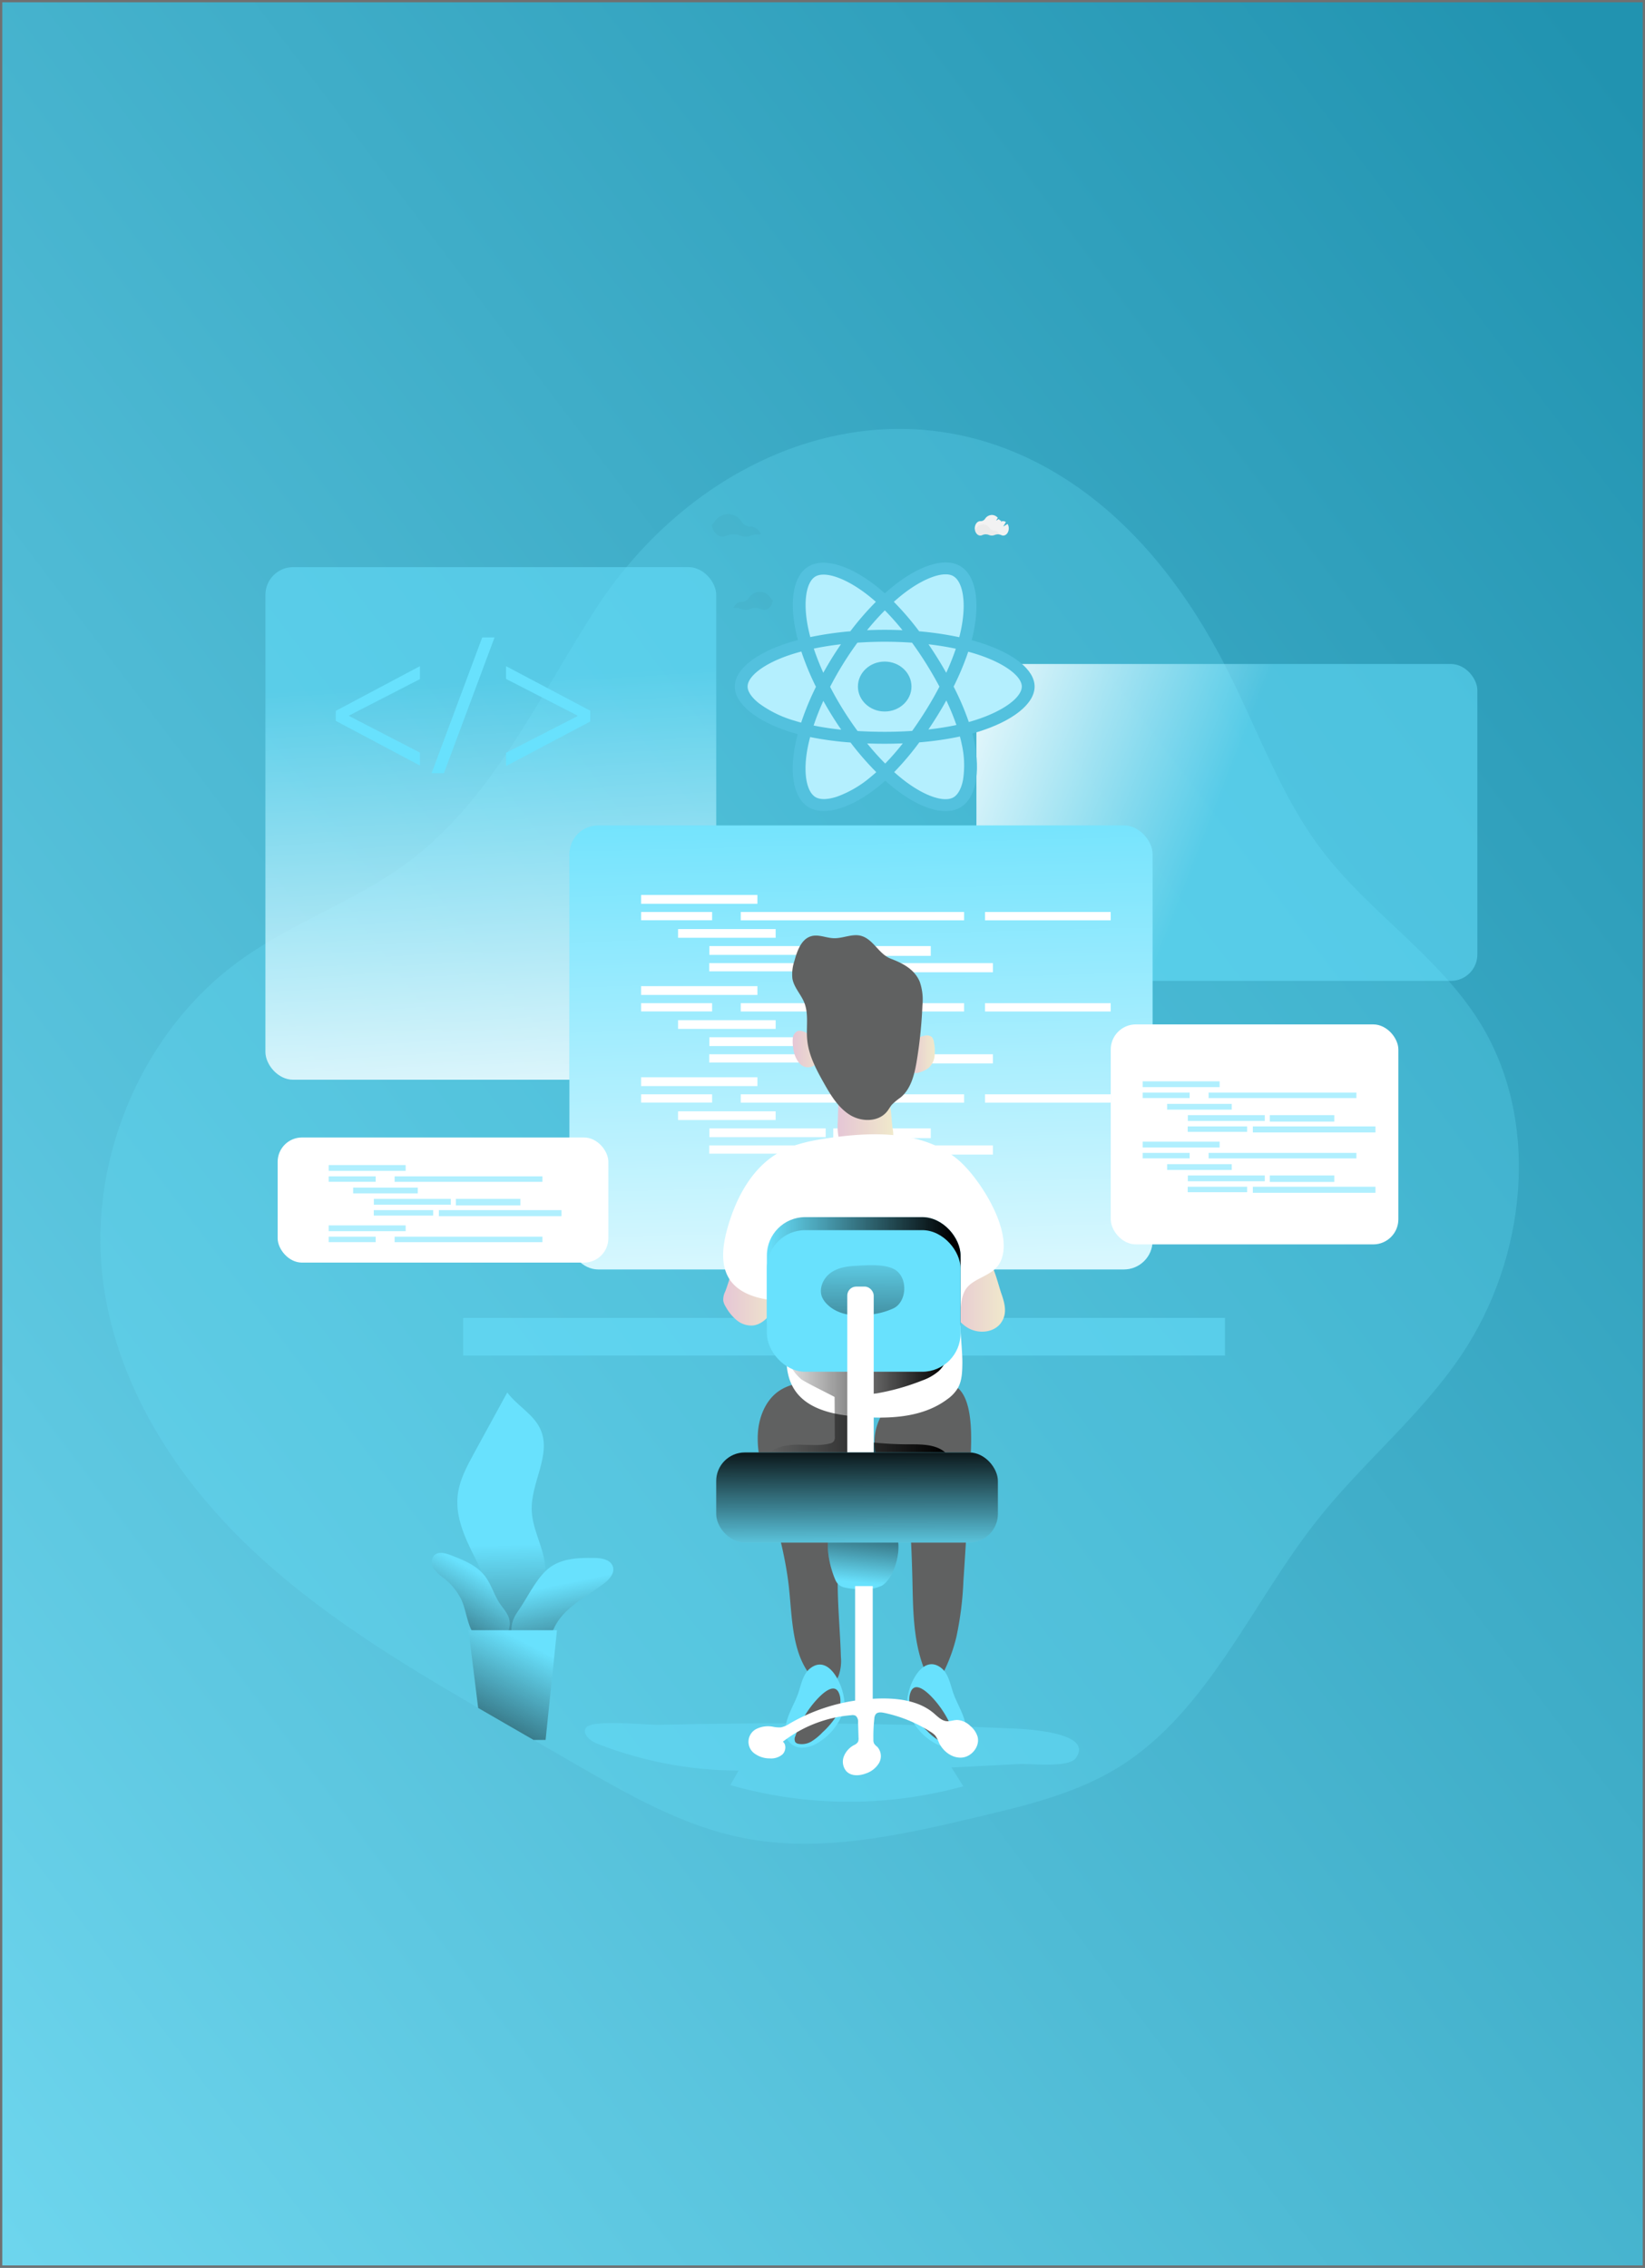 <svg id="front" xmlns="http://www.w3.org/2000/svg" xmlns:xlink="http://www.w3.org/1999/xlink" width="721" height="994" viewBox="0 0 721 994">
  <rect x="0" y="0" width="721" height="994" fill="#333333" stroke="none"/>
  <defs>
    <linearGradient id="linear-gradient" x1="0.964" y1="0.019" x2="0.018" y2="1" gradientUnits="objectBoundingBox">
      <stop offset="0" stop-color="#2193b0"/>
      <stop offset="1" stop-color="#6dd5ed"/>
    </linearGradient>
    <linearGradient id="linear-gradient-2" x1="0.514" y1="0.779" x2="0.461" y2="-0.279" gradientUnits="objectBoundingBox">
      <stop offset="0" stop-color="#fff" stop-opacity="0"/>
      <stop offset="0.95" stop-color="#fff"/>
    </linearGradient>
    <linearGradient id="linear-gradient-3" x1="0.528" y1="0.507" x2="1.184" y2="0.668" xlink:href="#linear-gradient-2"/>
    <linearGradient id="linear-gradient-4" x1="0.521" y1="1.133" x2="0.467" y2="-0.473" xlink:href="#linear-gradient-2"/>
    <linearGradient id="linear-gradient-5" x1="2.944" y1="98.494" x2="2.889" y2="58.447" gradientUnits="objectBoundingBox">
      <stop offset="0" stop-color="#fff" stop-opacity="0"/>
      <stop offset="0.99" stop-color="#fff"/>
    </linearGradient>
    <linearGradient id="linear-gradient-6" x1="4.508" y1="103.127" x2="4.417" y2="60.38" xlink:href="#linear-gradient-5"/>
    <linearGradient id="linear-gradient-7" x1="1.774" y1="101.862" x2="1.745" y2="59.469" xlink:href="#linear-gradient-5"/>
    <linearGradient id="linear-gradient-8" x1="2.762" y1="101.402" x2="2.711" y2="59.017" xlink:href="#linear-gradient-5"/>
    <linearGradient id="linear-gradient-9" x1="3.419" y1="95.688" x2="3.353" y2="55.164" xlink:href="#linear-gradient-5"/>
    <linearGradient id="linear-gradient-10" x1="2.952" y1="92.542" x2="2.896" y2="52.494" xlink:href="#linear-gradient-5"/>
    <linearGradient id="linear-gradient-11" x1="3.424" y1="83.093" x2="3.358" y2="47.036" xlink:href="#linear-gradient-5"/>
    <linearGradient id="linear-gradient-12" x1="3.679" y1="96.751" x2="3.607" y2="54.004" xlink:href="#linear-gradient-5"/>
    <linearGradient id="linear-gradient-13" x1="2.04" y1="86.878" x2="2.005" y2="48.357" xlink:href="#linear-gradient-5"/>
    <linearGradient id="linear-gradient-14" x1="2.944" y1="77.791" x2="2.889" y2="37.743" xlink:href="#linear-gradient-5"/>
    <linearGradient id="linear-gradient-15" x1="4.508" y1="81.034" x2="4.417" y2="38.283" xlink:href="#linear-gradient-5"/>
    <linearGradient id="linear-gradient-16" x1="1.774" y1="79.946" x2="1.745" y2="37.552" xlink:href="#linear-gradient-5"/>
    <linearGradient id="linear-gradient-17" x1="2.762" y1="79.494" x2="2.711" y2="37.1" xlink:href="#linear-gradient-5"/>
    <linearGradient id="linear-gradient-18" x1="3.419" y1="74.752" x2="3.353" y2="34.224" xlink:href="#linear-gradient-5"/>
    <linearGradient id="linear-gradient-19" x1="2.952" y1="71.838" x2="2.896" y2="31.791" xlink:href="#linear-gradient-5"/>
    <linearGradient id="linear-gradient-20" x1="3.424" y1="64.456" x2="3.358" y2="28.399" xlink:href="#linear-gradient-5"/>
    <linearGradient id="linear-gradient-21" x1="3.679" y1="74.654" x2="3.607" y2="31.907" xlink:href="#linear-gradient-5"/>
    <linearGradient id="linear-gradient-22" x1="2.04" y1="66.969" x2="2.005" y2="28.445" xlink:href="#linear-gradient-5"/>
    <linearGradient id="linear-gradient-23" x1="2.944" y1="57.095" x2="2.889" y2="17.051" xlink:href="#linear-gradient-5"/>
    <linearGradient id="linear-gradient-24" x1="4.508" y1="58.941" x2="4.417" y2="16.19" xlink:href="#linear-gradient-5"/>
    <linearGradient id="linear-gradient-25" x1="1.774" y1="58.038" x2="1.745" y2="15.649" xlink:href="#linear-gradient-5"/>
    <linearGradient id="linear-gradient-26" x1="2.762" y1="57.586" x2="2.711" y2="15.192" xlink:href="#linear-gradient-5"/>
    <linearGradient id="linear-gradient-27" x1="3.419" y1="53.808" x2="3.353" y2="13.28" xlink:href="#linear-gradient-5"/>
    <linearGradient id="linear-gradient-28" x1="2.952" y1="51.146" x2="2.896" y2="11.099" xlink:href="#linear-gradient-5"/>
    <linearGradient id="linear-gradient-29" x1="3.424" y1="45.822" x2="3.358" y2="9.765" xlink:href="#linear-gradient-5"/>
    <linearGradient id="linear-gradient-30" x1="3.679" y1="52.561" x2="3.607" y2="9.81" xlink:href="#linear-gradient-5"/>
    <linearGradient id="linear-gradient-31" x1="2.04" y1="47.057" x2="2.005" y2="8.532" xlink:href="#linear-gradient-5"/>
    <linearGradient id="linear-gradient-32" x1="0.002" y1="0.501" x2="1" y2="0.501" gradientUnits="objectBoundingBox">
      <stop offset="0" stop-color="#e5c6d6"/>
      <stop offset="0.42" stop-color="#ead4d0"/>
      <stop offset="1" stop-color="#f0e9cb"/>
    </linearGradient>
    <linearGradient id="linear-gradient-33" x1="-0.001" y1="0.5" x2="1.001" y2="0.5" xlink:href="#linear-gradient-32"/>
    <linearGradient id="linear-gradient-34" x1="-0.003" y1="0.499" x2="0.998" y2="0.499" xlink:href="#linear-gradient-32"/>
    <linearGradient id="linear-gradient-35" x1="-0.004" y1="0.498" x2="0.998" y2="0.498" xlink:href="#linear-gradient-32"/>
    <linearGradient id="linear-gradient-36" x1="0" y1="0.5" x2="1.001" y2="0.5" xlink:href="#linear-gradient-32"/>
    <linearGradient id="linear-gradient-37" y1="0.5" x2="1.001" y2="0.5" gradientUnits="objectBoundingBox">
      <stop offset="0" stop-color="#010101" stop-opacity="0"/>
      <stop offset="0.95" stop-color="#010101"/>
    </linearGradient>
    <linearGradient id="linear-gradient-38" x1="0" y1="0.5" x2="1" y2="0.5" xlink:href="#linear-gradient-37"/>
    <linearGradient id="linear-gradient-39" x1="0.509" y1="-0.382" x2="0.465" y2="3.651" xlink:href="#linear-gradient-37"/>
    <linearGradient id="linear-gradient-40" x1="0.443" y1="0.912" x2="0.59" y2="-0.427" xlink:href="#linear-gradient-37"/>
    <linearGradient id="linear-gradient-41" x1="0.495" y1="-0.178" x2="0.505" y2="1.198" xlink:href="#linear-gradient-37"/>
    <linearGradient id="linear-gradient-42" x1="0.501" y1="0.622" x2="0.512" y2="1.676" xlink:href="#linear-gradient-37"/>
    <linearGradient id="linear-gradient-43" x1="0.455" y1="0.264" x2="0.766" y2="1.656" xlink:href="#linear-gradient-37"/>
    <linearGradient id="linear-gradient-44" x1="0.596" y1="0.238" x2="-0.09" y2="1.689" xlink:href="#linear-gradient-37"/>
    <linearGradient id="linear-gradient-45" x1="0.603" y1="0.096" x2="-0.102" y2="1.799" xlink:href="#linear-gradient-37"/>
  </defs>
  <g id="Rectangle_102" data-name="Rectangle 102" stroke="#707070" stroke-width="1" fill="url(#linear-gradient)">
    <rect width="721" height="994" stroke="none"/>
    <rect x="0.5" y="0.5" width="720" height="993" fill="none"/>
  </g>
  <g id="Component_1_1" data-name="Component 1 – 1" transform="translate(44 188)">
    <g id="coding_" transform="translate(0)">
      <path id="Path_66" data-name="Path 66" d="M679.188,408.034c-17.858,26.414-42.905,46.74-62.716,71.72-29.087,36.623-47.906,84.172-87.29,108.6-18.627,11.536-40.183,16.694-61.31,21.7-33.954,8.057-69.137,16.114-103.358,9.308-26.231-5.2-50.036-18.846-73.353-32.3l-18.449-10.682c-4.069-2.38-8.182-4.715-12.295-7.1l-11.984-6.928c-35.182-20.448-70.143-41.781-99.792-69.966-33.037-31.282-59.3-72.453-64.757-118.43-6.332-53.134,17.9-108.939,60.541-139.473C167.815,217.7,195.7,208.362,218.68,190.95c36.262-27.467,56.221-71.4,81.121-109.992,46.145-71.553,134.886-105.8,209.615-54.935C538.458,45.77,560.429,75.1,576.57,106.9c13.641,26.811,23.672,55.9,41.811,79.7,20.713,27.193,50.865,46.023,68.989,75.123C714.518,305.276,707.949,365.521,679.188,408.034Z" transform="translate(-82.886 -1.758)" fill="#68e1fd" opacity="0.24"/>
      <path id="Path_67" data-name="Path 67" d="M227.077,375.33c-2.175,2.457,1.391,5.875,4.438,7.065A170.044,170.044,0,0,0,293.8,394.3l-3.625,6.363a188.726,188.726,0,0,0,102.085.549l-5.149-8.24,29.9-1.526c4.749-.229,21.408,1.785,24.56-2.564,9.069-12.528-27.844-13.016-31.809-13.184q-59.076-2.548-118.226-1.969-16.126.153-32.253.534C254.2,374.445,230.243,371.85,227.077,375.33Z" transform="translate(-14.067 193.767)" fill="#68e1fd" opacity="0.42"/>
      <path id="Path_68" data-name="Path 68" d="M354.038,313.839q-1.2,24.415-2.855,48.922a143.555,143.555,0,0,1-3.107,24.537,72.954,72.954,0,0,1-4.912,13.9c-.9,1.907-2.19,3.983-4.217,4.2-2.56.275-4.335-2.548-5.252-5.036-4.572-12.208-4.572-25.575-4.868-38.637q-.252-10.132-.784-20.28c-.429-8.164-1.287-17-6.643-23.042-1.627-1.831-3.61-3.327-5.208-5.2-6.525-7.63-4.572-20.494,2.456-27.681,5.459-5.57,21.3-12.925,28.954-8.317C356.686,282.663,354.467,305.034,354.038,313.839Z" transform="translate(27.072 142.352)" fill="#606161"/>
      <path id="Path_69" data-name="Path 69" d="M324.818,286a21.308,21.308,0,0,1,3.063,12.544c-.37,13.261-8,25-11.836,37.676-5.74,19.151-2.545,39.675-1.968,59.772a19.287,19.287,0,0,1-.976,8.179,6.651,6.651,0,0,1-6.229,4.395,8.273,8.273,0,0,1-4.956-3.052c-9.41-10.377-9.1-26.2-10.652-40.3-1.746-15.7-6.465-30.87-10.49-46.115-1.82-6.882-3.521-13.932-3.092-21.043s3.329-14.42,9.025-18.449C297.048,272.315,317.436,275.092,324.818,286Z" transform="translate(10.486 142.248)" fill="#606161"/>
      <rect id="Rectangle_3" data-name="Rectangle 3" width="197.572" height="224.683" rx="12.14" transform="translate(269.911 285.267) rotate(180)" fill="#68e1fd" opacity="0.52"/>
      <rect id="Rectangle_4" data-name="Rectangle 4" width="197.572" height="224.683" rx="12.14" transform="translate(269.911 285.267) rotate(180)" fill="url(#linear-gradient-2)"/>
      <rect id="Rectangle_5" data-name="Rectangle 5" width="219.557" height="138.878" rx="11.56" transform="translate(603.522 241.93) rotate(180)" fill="#68e1fd" opacity="0.52"/>
      <rect id="Rectangle_6" data-name="Rectangle 6" width="219.557" height="138.878" rx="11.56" transform="translate(603.522 241.93) rotate(180)" fill="url(#linear-gradient-3)"/>
      <rect id="Rectangle_9" data-name="Rectangle 9" width="333.907" height="16.511" transform="translate(492.9 406.17) rotate(180)" fill="#68e1fd" opacity="0.52"/>
      <rect id="Rectangle_10" data-name="Rectangle 10" width="255.583" height="194.606" rx="12.56" transform="translate(461.165 368.417) rotate(180)" fill="#68e1fd"/>
      <rect id="Rectangle_11" data-name="Rectangle 11" width="255.583" height="194.606" rx="12.56" transform="translate(461.165 368.417) rotate(180)" fill="url(#linear-gradient-4)"/>
      <rect id="Rectangle_12" data-name="Rectangle 12" width="50.969" height="3.861" transform="translate(237.007 204.284)" fill="url(#linear-gradient-5)"/>
      <rect id="Rectangle_13" data-name="Rectangle 13" width="31.114" height="3.617" transform="translate(237.007 211.746)" fill="url(#linear-gradient-6)"/>
      <rect id="Rectangle_14" data-name="Rectangle 14" width="97.898" height="3.647" transform="translate(280.667 211.746)" fill="url(#linear-gradient-7)"/>
      <rect id="Rectangle_15" data-name="Rectangle 15" width="55.096" height="3.647" transform="translate(387.723 211.746)" fill="url(#linear-gradient-8)"/>
      <rect id="Rectangle_16" data-name="Rectangle 16" width="42.772" height="3.815" transform="translate(253.193 219.239)" fill="url(#linear-gradient-9)"/>
      <rect id="Rectangle_17" data-name="Rectangle 17" width="50.969" height="3.861" transform="translate(266.922 226.686)" fill="url(#linear-gradient-10)"/>
      <rect id="Rectangle_18" data-name="Rectangle 18" width="42.728" height="4.288" transform="translate(321.22 226.686)" fill="url(#linear-gradient-11)"/>
      <rect id="Rectangle_19" data-name="Rectangle 19" width="39.355" height="3.617" transform="translate(266.848 234.148)" fill="url(#linear-gradient-12)"/>
      <rect id="Rectangle_20" data-name="Rectangle 20" width="81.224" height="4.013" transform="translate(309.976 234.148)" fill="url(#linear-gradient-13)"/>
      <rect id="Rectangle_21" data-name="Rectangle 21" width="50.969" height="3.861" transform="translate(237.007 244.25)" fill="url(#linear-gradient-14)"/>
      <rect id="Rectangle_22" data-name="Rectangle 22" width="31.114" height="3.617" transform="translate(237.007 251.712)" fill="url(#linear-gradient-15)"/>
      <rect id="Rectangle_23" data-name="Rectangle 23" width="97.898" height="3.647" transform="translate(280.667 251.712)" fill="url(#linear-gradient-16)"/>
      <rect id="Rectangle_24" data-name="Rectangle 24" width="55.096" height="3.647" transform="translate(387.723 251.712)" fill="url(#linear-gradient-17)"/>
      <rect id="Rectangle_25" data-name="Rectangle 25" width="42.772" height="3.815" transform="translate(253.193 259.173)" fill="url(#linear-gradient-18)"/>
      <rect id="Rectangle_26" data-name="Rectangle 26" width="50.969" height="3.861" transform="translate(266.922 266.651)" fill="url(#linear-gradient-19)"/>
      <rect id="Rectangle_27" data-name="Rectangle 27" width="42.728" height="4.288" transform="translate(321.22 266.651)" fill="url(#linear-gradient-20)"/>
      <rect id="Rectangle_28" data-name="Rectangle 28" width="39.355" height="3.617" transform="translate(266.848 274.113)" fill="url(#linear-gradient-21)"/>
      <rect id="Rectangle_29" data-name="Rectangle 29" width="81.224" height="4.013" transform="translate(309.976 274.113)" fill="url(#linear-gradient-22)"/>
      <rect id="Rectangle_30" data-name="Rectangle 30" width="50.969" height="3.861" transform="translate(237.007 284.199)" fill="url(#linear-gradient-23)"/>
      <rect id="Rectangle_31" data-name="Rectangle 31" width="31.114" height="3.617" transform="translate(237.007 291.661)" fill="url(#linear-gradient-24)"/>
      <rect id="Rectangle_32" data-name="Rectangle 32" width="97.898" height="3.647" transform="translate(280.667 291.661)" fill="url(#linear-gradient-25)"/>
      <rect id="Rectangle_33" data-name="Rectangle 33" width="55.096" height="3.647" transform="translate(387.723 291.661)" fill="url(#linear-gradient-26)"/>
      <rect id="Rectangle_34" data-name="Rectangle 34" width="42.772" height="3.815" transform="translate(253.193 299.123)" fill="url(#linear-gradient-27)"/>
      <rect id="Rectangle_35" data-name="Rectangle 35" width="50.969" height="3.861" transform="translate(266.922 306.585)" fill="url(#linear-gradient-28)"/>
      <rect id="Rectangle_36" data-name="Rectangle 36" width="42.728" height="4.288" transform="translate(321.22 306.585)" fill="url(#linear-gradient-29)"/>
      <rect id="Rectangle_37" data-name="Rectangle 37" width="39.355" height="3.617" transform="translate(266.848 314.062)" fill="url(#linear-gradient-30)"/>
      <rect id="Rectangle_38" data-name="Rectangle 38" width="81.224" height="4.013" transform="translate(309.976 314.062)" fill="url(#linear-gradient-31)"/>
      <path id="Path_70" data-name="Path 70" d="M357.609,256.265c1.05,3.052,2.042,6.257,1.391,9.4a9.311,9.311,0,0,1-1.258,3.052c-2.959,4.73-9.972,5.463-14.795,2.625s-7.545-8.271-8.877-13.734a15.2,15.2,0,0,1-.518-5.646c.429-3.311,2.56-6.1,4.779-8.545,2.959-3.174,8.389-7.325,12.369-3.51C354.28,243.325,356.026,251.7,357.609,256.265Z" transform="translate(37.274 122.697)" fill="url(#linear-gradient-32)"/>
      <path id="Path_71" data-name="Path 71" d="M268.287,254.931a8.049,8.049,0,0,0-.873,4.1,7.28,7.28,0,0,0,1.036,2.564,20.442,20.442,0,0,0,4.9,6,9.956,9.956,0,0,0,7.116,2.274c3.787-.427,6.791-3.525,8.8-6.867a19.238,19.238,0,0,0,3.151-10.773,13.851,13.851,0,0,0-5.444-10.285c-2.855-2.136-8.8-4.074-12.028-1.633S269.9,250.994,268.287,254.931Z" transform="translate(5.589 123.116)" fill="url(#linear-gradient-33)"/>
      <path id="Path_72" data-name="Path 72" d="M329.37,176.1a3.492,3.492,0,0,1,3.107.565,4.331,4.331,0,0,1,1.021,2.609,19.273,19.273,0,0,1,.222,5.906,8.181,8.181,0,0,1-2.619,5.051,11.193,11.193,0,0,1-3.728,1.862,4.1,4.1,0,0,1-3.2.122,3.824,3.824,0,0,1-1.6-2.823C321.41,183.486,323.2,177.26,329.37,176.1Z" transform="translate(31.885 89.864)" fill="url(#linear-gradient-34)"/>
      <path id="Path_73" data-name="Path 73" d="M291.933,174.749a3.561,3.561,0,0,0-1.79,0,3.842,3.842,0,0,0-2.13,3.494,16.736,16.736,0,0,0,.266,4.288,12.028,12.028,0,0,0,2.693,6.394,4.922,4.922,0,0,0,6.14,1.1C303.4,185.538,297.481,176,291.933,174.749Z" transform="translate(15.454 89.17)" fill="url(#linear-gradient-35)"/>
      <path id="Path_74" data-name="Path 74" d="M325.38,208.991a13.952,13.952,0,0,1,.237,4.212c-.547,3.906-4.32,6.638-8.108,7.126s-7.575-.824-11.111-2.274a8.812,8.812,0,0,1-2.959-1.74,6.866,6.866,0,0,1-1.7-3.372,25.244,25.244,0,0,1-.385-6.684l.237-7.874a9.686,9.686,0,0,1,.858-4.471c1.479-2.609,4.868-3.052,7.812-3.25,3.861-.168,9.676,0,12.221,3.632S324.729,204.764,325.38,208.991Z" transform="translate(21.834 97.579)" fill="url(#linear-gradient-36)"/>
      <path id="Path_75" data-name="Path 75" d="M343.726,167.565a24.018,24.018,0,0,1,1.184,10.377,200.222,200.222,0,0,1-2.456,24.156c-.977,6-2.515,12.437-7.116,16.221a29.6,29.6,0,0,0-3.714,3.052c-.8.885-1.361,1.984-2.1,2.945-3.743,4.837-11.289,4.837-16.437,1.618s-8.448-8.744-11.466-14.115c-3.329-5.921-6.628-12.116-7.22-18.937-.488-5.4.74-11.094-1.258-16.114-1.479-3.693-4.542-6.653-5.223-10.575a18.329,18.329,0,0,1,.917-7.813c1.2-4.441,3.033-9.568,7.4-10.773,3.181-.885,6.465.794,9.765.9,4.2.153,8.478-2.274,12.472-.9,5.134,1.77,7.4,7.874,12.517,9.858S341.344,161.95,343.726,167.565Z" transform="translate(15.384 74.731)" fill="#606161"/>
      <path id="Path_76" data-name="Path 76" d="M370.517,215.691c-15-12.833-36.647-12.513-55.955-9.8-7.974,1.114-16.1,2.594-23.11,6.684-11.747,6.867-18.7,20.143-22.355,33.571-1.938,7.126-2.959,15.26.917,21.516,4.069,6.47,12.176,8.7,19.6,9.553a6.407,6.407,0,0,1,3.225.961,5.975,5.975,0,0,1,1.8,3.739c2.071,11.14-2.13,23.652,3.418,33.434,5.371,9.446,17.369,11.933,27.948,12.772,13.685,1.083,28.525.687,39.636-7.63a16.364,16.364,0,0,0,4.6-4.868c1.835-3.235,1.938-7.172,1.983-10.911.118-8.149-2.767-24.537,1.08-31.725,3.225-5.982,12.413-6.012,15.638-12.849C395.062,247.141,379.705,223.534,370.517,215.691Z" transform="translate(5.577 104.811)" fill="#fff"/>
      <path id="Path_77" data-name="Path 77" d="M309.889,291.653l.1,17.35a3.432,3.432,0,0,1-.355,1.938,2.935,2.935,0,0,1-1.982,1.114c-4.557,1.1-9.321.473-14,.488s-9.72.87-13.079,4.242c5.1,3.891,11.688,4.959,18.005,5.722q14.026,1.724,28.11,2.289a70.622,70.622,0,0,0,18.213-.977,33.328,33.328,0,0,0,14.44-6.943c-4.128-4.578-10.963-4.486-17-4.486a150.3,150.3,0,0,1-17.576-1.038,4.737,4.737,0,0,1-3.536-1.526,4.965,4.965,0,0,1-.562-2.976,62.03,62.03,0,0,1,1.406-11.445,7.369,7.369,0,0,1,1.406-3.4,7.682,7.682,0,0,1,4.7-1.923,100.15,100.15,0,0,0,20.047-5.646,22.664,22.664,0,0,0,7.324-4.166c5.829-5.463,5.578-14.878,4.231-22.889a72.745,72.745,0,0,1-35.242,10.346c-8.477.244-26.868-3.51-32.83,4.914-2.959,4.257.192,8.194,3.462,11.139C296.6,285.03,309.889,291.485,309.889,291.653Z" transform="translate(11.908 132.691)" fill="url(#linear-gradient-37)"/>
      <rect id="Rectangle_66" data-name="Rectangle 66" width="84.893" height="62.061" rx="16.79" transform="translate(292.118 345.497)" fill="#68e1fd"/>
      <rect id="Rectangle_67" data-name="Rectangle 67" width="84.893" height="62.061" rx="16.79" transform="translate(292.118 345.497)" fill="url(#linear-gradient-38)"/>
      <rect id="Rectangle_68" data-name="Rectangle 68" width="84.893" height="62.061" rx="16.79" transform="translate(292.118 351.204)" fill="#68e1fd"/>
      <path id="Path_78" data-name="Path 78" d="M328.165,260.877a31.708,31.708,0,0,1-7.96,2.442c-7.4,1.4-16.038,1.1-21.364-4.441a9.8,9.8,0,0,1-2-2.93c-1.479-3.708.459-8.179,3.64-10.529s7.22-2.976,11.111-3.174c4.764-.244,13.818-1.083,17.976,2.228C334.541,248.44,333.772,258.161,328.165,260.877Z" transform="translate(19.464 124.585)" fill="url(#linear-gradient-39)"/>
      <rect id="Rectangle_69" data-name="Rectangle 69" width="11.584" height="98.638" rx="3.91" transform="translate(338.944 474.579) rotate(180)" fill="#fff"/>
      <path id="Path_79" data-name="Path 79" d="M337.091,358.433c2.959,2.518,3.7,6.882,5,10.682,1.8,5.188,5.149,9.9,5.592,15.4a8.846,8.846,0,0,1-.755,4.761A7.353,7.353,0,0,1,340.509,393a13.752,13.752,0,0,1-7.294-2.289,26.028,26.028,0,0,1-9.232-9.781,17.147,17.147,0,0,1-2.1-6.44C321.275,367.6,328.2,351.108,337.091,358.433Z" transform="translate(31.694 184.875)" fill="#68e1fd"/>
      <path id="Path_80" data-name="Path 80" d="M342.286,384.081a2.839,2.839,0,0,1,0,2.609,2.273,2.273,0,0,1-1.287.717,8.074,8.074,0,0,1-5.918-1.114,24.22,24.22,0,0,1-4.764-3.952,35.425,35.425,0,0,1-5.785-6.745,12.513,12.513,0,0,1-1.879-8.622c1.568-8.271,8.64-.855,11.244,2.2A44.6,44.6,0,0,1,342.286,384.081Z" transform="translate(32.018 188.343)" fill="#606161"/>
      <path id="Path_81" data-name="Path 81" d="M296.453,358.55c-2.959,2.518-3.7,6.882-5,10.682-1.8,5.188-5.149,9.919-5.592,15.4a8.909,8.909,0,0,0,.755,4.776,7.352,7.352,0,0,0,6.421,3.708,13.606,13.606,0,0,0,7.294-2.289,25.909,25.909,0,0,0,9.232-9.781,17.052,17.052,0,0,0,2.1-6.44C312.254,367.721,305.33,351.165,296.453,358.55Z" transform="translate(14.41 184.926)" fill="#68e1fd"/>
      <path id="Path_82" data-name="Path 82" d="M288.861,384.474a2.886,2.886,0,0,0,0,2.609,2.316,2.316,0,0,0,1.3.717,8.232,8.232,0,0,0,5.918-1.114,24.791,24.791,0,0,0,4.749-3.952,35.127,35.127,0,0,0,5.8-6.76,12.513,12.513,0,0,0,1.879-8.606c-1.583-8.286-8.64-.87-11.259,2.2A44.783,44.783,0,0,0,288.861,384.474Z" transform="translate(15.729 188.545)" fill="#606161"/>
      <path id="Path_83" data-name="Path 83" d="M322.11,343.824a15.186,15.186,0,0,1-7.649,1.526,32.558,32.558,0,0,1-8.7-.656,6,6,0,0,1-2.633-1.267,6.2,6.2,0,0,1-1.48-2.167c-2.412-5.493-5.134-16.877-1.391-21.5,4.276-5.31,21.246-6.241,26.631-.671C332.112,324.307,328.324,340.055,322.11,343.824Z" transform="translate(20.459 163.166)" fill="#68e1fd"/>
      <path id="Path_84" data-name="Path 84" d="M322.11,343.824a15.186,15.186,0,0,1-7.649,1.526,32.558,32.558,0,0,1-8.7-.656,6,6,0,0,1-2.633-1.267,6.2,6.2,0,0,1-1.48-2.167c-2.412-5.493-5.134-16.877-1.391-21.5,4.276-5.31,21.246-6.241,26.631-.671C332.112,324.307,328.324,340.055,322.11,343.824Z" transform="translate(20.459 163.166)" fill="url(#linear-gradient-40)"/>
      <rect id="Rectangle_70" data-name="Rectangle 70" width="7.723" height="51.395" transform="translate(338.515 558.614) rotate(180)" fill="#fff"/>
      <path id="Path_85" data-name="Path 85" d="M356.007,372.839c1.716,1.45,3.388,3.266,5.592,3.54,1.6.183,3.2-.519,4.823-.519a8.932,8.932,0,0,1,5.7,2.64,9.937,9.937,0,0,1,3.136,4.578c1.2,4.212-2.441,8.82-6.687,9.247s-8.33-2.564-10.194-6.5a14.5,14.5,0,0,0-1.568-3.052,8.638,8.638,0,0,0-2.116-1.709,60.878,60.878,0,0,0-20.461-8.347c-1.258-.259-2.8-.382-3.6.641a3.68,3.68,0,0,0-.607,1.984,71.93,71.93,0,0,0-.4,9.156,3.559,3.559,0,0,0,.311,1.709,6.013,6.013,0,0,0,1.391,1.419,6.1,6.1,0,0,1,.769,7.1,10.583,10.583,0,0,1-5.785,4.578c-2.841,1.083-6.421,1.267-8.537-.977a6.424,6.424,0,0,1-1.11-6.47,9.582,9.582,0,0,1,4.439-4.975,3.862,3.862,0,0,0,1.746-1.373,3.64,3.64,0,0,0,.266-1.831l-.207-6.806a3.339,3.339,0,0,0-1.006-2.823,2.879,2.879,0,0,0-1.923-.29,56.656,56.656,0,0,0-30.034,11.613c1.6,1.282,1.317,4.059-.118,5.524a7.623,7.623,0,0,1-5.652,1.8,11.07,11.07,0,0,1-6.318-1.908,6.32,6.32,0,0,1,.991-11.231,11.5,11.5,0,0,1,6.7-.748,13.253,13.253,0,0,0,3.536.29,10.52,10.52,0,0,0,3.728-1.6,80.851,80.851,0,0,1,33.333-10.682C335.975,365.911,348.062,366.125,356.007,372.839Z" transform="translate(9.183 190.047)" fill="#fff"/>
      <rect id="Rectangle_71" data-name="Rectangle 71" width="126.068" height="96.426" rx="11.02" transform="translate(568.902 357.446) rotate(180)" fill="#fff"/>
      <rect id="Rectangle_72" data-name="Rectangle 72" width="144.946" height="54.843" rx="10.67" transform="translate(222.641 365.426) rotate(180)" fill="#fff"/>
      <path id="Path_86" data-name="Path 86" d="M152.62,89.5,189.5,69.91v5.677L158.434,91.563v.183L189.5,107.8v5.677L152.62,93.883Z" transform="translate(-49.448 34.088)" fill="#68e1fd"/>
      <path id="Path_87" data-name="Path 87" d="M181,121.173,203.192,61.66h5.4L186.4,121.173Z" transform="translate(-35.84 29.749)" fill="#68e1fd"/>
      <path id="Path_88" data-name="Path 88" d="M239.959,94.173l-36.9,19.517v-5.814l31.306-16.053v-.259L203.06,75.51v-5.6l36.9,19.517Z" transform="translate(-25.263 34.088)" fill="#68e1fd"/>
      <rect id="Rectangle_73" data-name="Rectangle 73" width="123.493" height="39.507" rx="12.55" transform="translate(393.389 488.145) rotate(180)" fill="#68e1fd"/>
      <rect id="Rectangle_74" data-name="Rectangle 74" width="123.493" height="39.507" rx="12.55" transform="translate(393.389 488.145) rotate(180)" fill="url(#linear-gradient-41)"/>
      <g id="Group_2" data-name="Group 2" transform="translate(456.83 285.969)" opacity="0.52">
        <rect id="Rectangle_75" data-name="Rectangle 75" width="33.732" height="2.548" fill="#68e1fd"/>
        <rect id="Rectangle_76" data-name="Rectangle 76" width="20.595" height="2.396" transform="translate(0 4.929)" fill="#68e1fd"/>
        <rect id="Rectangle_77" data-name="Rectangle 77" width="64.787" height="2.411" transform="translate(28.895 4.929)" fill="#68e1fd"/>
        <rect id="Rectangle_78" data-name="Rectangle 78" width="28.318" height="2.533" transform="translate(10.712 9.888)" fill="#68e1fd"/>
        <rect id="Rectangle_79" data-name="Rectangle 79" width="33.732" height="2.548" transform="translate(19.796 14.817)" fill="#68e1fd"/>
        <rect id="Rectangle_80" data-name="Rectangle 80" width="28.273" height="2.838" transform="translate(55.718 14.817)" fill="#68e1fd"/>
        <rect id="Rectangle_81" data-name="Rectangle 81" width="26.054" height="2.396" transform="translate(19.736 19.761)" fill="#68e1fd"/>
        <rect id="Rectangle_82" data-name="Rectangle 82" width="53.75" height="2.655" transform="translate(48.291 19.761)" fill="#68e1fd"/>
        <rect id="Rectangle_83" data-name="Rectangle 83" width="33.732" height="2.548" transform="translate(0 26.445)" fill="#68e1fd"/>
        <rect id="Rectangle_84" data-name="Rectangle 84" width="20.595" height="2.396" transform="translate(0 31.374)" fill="#68e1fd"/>
        <rect id="Rectangle_85" data-name="Rectangle 85" width="64.787" height="2.411" transform="translate(28.895 31.374)" fill="#68e1fd"/>
        <rect id="Rectangle_86" data-name="Rectangle 86" width="28.318" height="2.533" transform="translate(10.712 36.318)" fill="#68e1fd"/>
        <rect id="Rectangle_87" data-name="Rectangle 87" width="33.732" height="2.548" transform="translate(19.796 41.262)" fill="#68e1fd"/>
        <rect id="Rectangle_88" data-name="Rectangle 88" width="28.273" height="2.838" transform="translate(55.718 41.262)" fill="#68e1fd"/>
        <rect id="Rectangle_89" data-name="Rectangle 89" width="26.054" height="2.396" transform="translate(19.736 46.206)" fill="#68e1fd"/>
        <rect id="Rectangle_90" data-name="Rectangle 90" width="53.75" height="2.655" transform="translate(48.291 46.206)" fill="#68e1fd"/>
      </g>
      <g id="Group_3" data-name="Group 3" transform="translate(100.065 322.669)" opacity="0.52">
        <rect id="Rectangle_91" data-name="Rectangle 91" width="33.732" height="2.548" fill="#68e1fd"/>
        <rect id="Rectangle_92" data-name="Rectangle 92" width="20.595" height="2.396" transform="translate(0 4.944)" fill="#68e1fd"/>
        <rect id="Rectangle_93" data-name="Rectangle 93" width="64.787" height="2.411" transform="translate(28.895 4.944)" fill="#68e1fd"/>
        <rect id="Rectangle_94" data-name="Rectangle 94" width="28.318" height="2.533" transform="translate(10.712 9.888)" fill="#68e1fd"/>
        <rect id="Rectangle_95" data-name="Rectangle 95" width="33.732" height="2.548" transform="translate(19.796 14.832)" fill="#68e1fd"/>
        <rect id="Rectangle_96" data-name="Rectangle 96" width="28.273" height="2.838" transform="translate(55.733 14.832)" fill="#68e1fd"/>
        <rect id="Rectangle_97" data-name="Rectangle 97" width="26.054" height="2.396" transform="translate(19.751 19.761)" fill="#68e1fd"/>
        <rect id="Rectangle_98" data-name="Rectangle 98" width="53.75" height="2.655" transform="translate(48.291 19.761)" fill="#68e1fd"/>
        <rect id="Rectangle_99" data-name="Rectangle 99" width="33.732" height="2.548" transform="translate(0 26.445)" fill="#68e1fd"/>
        <rect id="Rectangle_100" data-name="Rectangle 100" width="20.595" height="2.396" transform="translate(0 31.389)" fill="#68e1fd"/>
        <rect id="Rectangle_101" data-name="Rectangle 101" width="64.787" height="2.411" transform="translate(28.895 31.389)" fill="#68e1fd"/>
      </g>
      <path id="Path_89" data-name="Path 89" d="M198.5,355.311c-4.9-9.98-10.889-20.341-9.735-31.465.7-6.729,3.995-12.833,7.22-18.739l14.529-26.567c4.438,5.951,11.747,9.568,14.677,16.435,4.7,11.033-4.438,23.24-3.95,35.28.325,9.263,6.288,17.7,5.918,26.964-.237,6.729-10.564,28.78-18.923,27.94C203.813,384.717,201.283,360.957,198.5,355.311Z" transform="translate(-32.185 143.82)" fill="#68e1fd"/>
      <path id="Path_90" data-name="Path 90" d="M198.5,355.311c-4.9-9.98-10.889-20.341-9.735-31.465.7-6.729,3.995-12.833,7.22-18.739l14.529-26.567c4.438,5.951,11.747,9.568,14.677,16.435,4.7,11.033-4.438,23.24-3.95,35.28.325,9.263,6.288,17.7,5.918,26.964-.237,6.729-10.564,28.78-18.923,27.94C203.813,384.717,201.283,360.957,198.5,355.311Z" transform="translate(-32.185 143.82)" fill="url(#linear-gradient-42)"/>
      <path id="Path_91" data-name="Path 91" d="M240.822,326.064c3.3,0,7.4.687,8.344,3.968.769,2.869-1.672,5.509-3.995,7.279-8.093,6.1-18.227,10.789-22.192,20.3-6.584,15.779-25.225,5.661-15.579-8,3.995-5.646,7.4-13.23,12.369-17.945C225.48,326.217,233.469,325.973,240.822,326.064Z" transform="translate(-24.484 168.81)" fill="#68e1fd"/>
      <path id="Path_92" data-name="Path 92" d="M240.822,326.064c3.3,0,7.4.687,8.344,3.968.769,2.869-1.672,5.509-3.995,7.279-8.093,6.1-18.227,10.789-22.192,20.3-6.584,15.779-25.225,5.661-15.579-8,3.995-5.646,7.4-13.23,12.369-17.945C225.48,326.217,233.469,325.973,240.822,326.064Z" transform="translate(-24.484 168.81)" fill="url(#linear-gradient-43)"/>
      <path id="Path_93" data-name="Path 93" d="M203.814,334.112c-3.714-4.364-9.232-6.516-14.5-8.53-2.5-.946-5.711-1.724-7.4.351a4.915,4.915,0,0,0,0,5.539,17,17,0,0,0,4.187,4.044,27.035,27.035,0,0,1,7.767,9.293c1.879,3.952,2.382,8.454,4.054,12.513s5.163,7.889,9.424,7.706a8.561,8.561,0,0,0,7.279-6.18c1.657-5.265-.547-7.63-3.285-11.353C208.311,343.359,207.2,338.064,203.814,334.112Z" transform="translate(-35.81 168.056)" fill="#68e1fd"/>
      <path id="Path_94" data-name="Path 94" d="M203.814,334.112c-3.714-4.364-9.232-6.516-14.5-8.53-2.5-.946-5.711-1.724-7.4.351a4.915,4.915,0,0,0,0,5.539,17,17,0,0,0,4.187,4.044,27.035,27.035,0,0,1,7.767,9.293c1.879,3.952,2.382,8.454,4.054,12.513s5.163,7.889,9.424,7.706a8.561,8.561,0,0,0,7.279-6.18c1.657-5.265-.547-7.63-3.285-11.353C208.311,343.359,207.2,338.064,203.814,334.112Z" transform="translate(-35.81 168.056)" fill="url(#linear-gradient-44)"/>
      <path id="Path_95" data-name="Path 95" d="M230.722,346.82l-4.986,48.114h-5.282c-4.069-2.38-8.182-4.715-12.295-7.1l-11.984-6.928-4.246-34.09Z" transform="translate(-30.599 179.733)" fill="#68e1fd"/>
      <path id="Path_96" data-name="Path 96" d="M230.722,346.82l-4.986,48.114h-5.282c-4.069-2.38-8.182-4.715-12.295-7.1l-11.984-6.928-4.246-34.09Z" transform="translate(-30.599 179.733)" fill="url(#linear-gradient-45)"/>
    </g>
    <g id="undraw_react_y7wq" transform="translate(267.927 37.363)">
      <path id="Path_25" data-name="Path 25" d="M388.652,271.682q-2.1-.67-4.229-1.242.351-1.339.653-2.691c3.2-14.492,1.108-26.167-6.041-30.009-6.855-3.687-18.066.158-29.391,9.343q-1.675,1.364-3.271,2.8-1.072-.956-2.178-1.875c-11.864-9.824-23.75-13.962-30.9-10.108-6.849,3.7-8.881,14.671-5.995,28.406q.423,2.04.971,4.057c-1.681.446-3.307.921-4.863,1.427-13.911,4.513-22.8,11.61-22.8,18.961,0,7.592,9.538,15.208,24.029,19.825q1.763.558,3.552,1.037-.579,2.169-1.032,4.373c-2.749,13.5-.6,24.213,6.229,27.886,7.056,3.8,18.9-.106,30.425-9.5.911-.743,1.825-1.532,2.749-2.356q1.73,1.555,3.55,3.02c11.169,8.96,22.2,12.58,29.023,8.9,7.048-3.8,9.338-15.316,6.365-29.321q-.338-1.6-.789-3.275,1.25-.343,2.444-.712c15.064-4.653,24.866-12.176,24.866-19.87,0-7.379-9.173-14.514-23.365-19.07Z" transform="translate(-270.479 -215.188)" fill="#53c1de"/>
      <path id="Path_26" data-name="Path 26" d="M406.321,326.919c-.719.223-1.455.436-2.208.645a117.841,117.841,0,0,0-6.654-15.521,117.978,117.978,0,0,0,6.4-15.294c1.343.363,2.649.745,3.905,1.149,12.16,3.9,19.578,9.672,19.578,14.119C427.339,316.748,419.327,322.9,406.321,326.919Zm-5.4,9.971a41.446,41.446,0,0,1,.634,16.166c-.782,3.933-2.356,6.555-4.3,7.606-4.142,2.234-13-.67-22.549-8.333q-1.643-1.319-3.3-2.809a124.792,124.792,0,0,0,11.014-13.039,139.992,139.992,0,0,0,17.8-2.563q.4,1.514.713,2.957ZM346.346,360.28c-4.047,1.333-7.27,1.37-9.217.323-4.144-2.23-5.868-10.843-3.516-22.376q.423-2.044.958-4.067a141.34,141.34,0,0,0,17.709,2.391,129.316,129.316,0,0,0,11.281,12.992q-1.224,1.106-2.5,2.151a48.333,48.333,0,0,1-14.71,8.586Zm-18.954-33.39a48.791,48.791,0,0,1-15.328-7.59c-3.258-2.6-4.9-5.187-4.9-7.283,0-4.461,7.134-10.153,19.03-14.019q2.241-.727,4.523-1.327a120.56,120.56,0,0,0,6.4,15.472,122.281,122.281,0,0,0-6.483,15.693Q329,327.4,327.391,326.889Zm6.354-40.324c-2.47-11.768-.831-20.645,3.3-22.869,4.4-2.366,14.116,1.009,24.363,9.492.656.542,1.313,1.11,1.971,1.7A127.447,127.447,0,0,0,352.184,287.8a146.357,146.357,0,0,0-17.535,2.541q-.505-1.877-.9-3.775Zm56.691,13.049q-1.926-3.1-3.994-6.127c4.193.495,8.208,1.149,11.981,1.954a106.821,106.821,0,0,1-4.206,10.549Q392.4,302.767,390.437,299.615Zm-23.124-20.99a114.39,114.39,0,0,1,7.733,8.7q-7.762-.341-15.531,0c2.552-3.139,5.168-6.056,7.8-8.7ZM344.054,299.65q-1.935,3.129-3.711,6.336a110.392,110.392,0,0,1-4.174-10.6c3.749-.789,7.747-1.421,11.913-1.908q-2.1,3.044-4.032,6.172Zm4.146,31.277q-6.1-.617-12.105-1.816a112.494,112.494,0,0,1,4.261-10.815q1.782,3.211,3.724,6.34,1.975,3.192,4.117,6.291Zm19.271,14.851a114.692,114.692,0,0,1-7.906-8.822q3.774.14,7.688.14,4.017,0,7.931-.166a113.106,113.106,0,0,1-7.718,8.848Zm26.788-27.669a106.452,106.452,0,0,1,4.423,10.776q-6.073,1.274-12.264,1.95,2.083-3.081,4.034-6.236Q392.437,321.393,394.26,318.109Zm-8.669,3.876q-2.986,4.834-6.3,9.483c-3.9.26-7.927.394-12.033.394s-8.067-.118-11.9-.351q-3.4-4.633-6.426-9.5t-5.605-9.873q2.595-5.033,5.589-9.877h0q2.99-4.842,6.371-9.463c3.91-.276,7.914-.42,11.966-.42s8.082.146,11.987.422q3.343,4.607,6.343,9.425t5.665,9.832q-2.633,5.051-5.648,9.916Zm11.581-58.445c4.4,2.366,6.111,11.907,3.347,24.42q-.273,1.22-.592,2.435a143.475,143.475,0,0,0-17.569-2.589,125.192,125.192,0,0,0-11.107-12.925q1.48-1.329,3.021-2.585C383.973,264.425,393.04,261.318,397.171,263.539Z" transform="translate(-291.416 -236.454)" fill="#b4effe"/>
      <path id="Path_27" data-name="Path 27" d="M547.575,456.79c6.481,0,11.735,4.9,11.735,10.941s-5.254,10.941-11.735,10.941-11.735-4.9-11.735-10.941,5.256-10.944,11.737-10.941" transform="translate(-471.742 -392.168)" fill="#53c1de"/>
      <path id="Path_61" data-name="Path 61" d="M254.244,137.942a7.672,7.672,0,0,0-4.17.422,6.54,6.54,0,0,1-5-.01,7.489,7.489,0,0,0-5.891.106,3.85,3.85,0,0,1-1.692.394c-2.387,0-4.373-2.243-4.787-5.2a4.388,4.388,0,0,0,1.193-1.2,6.937,6.937,0,0,1,11.976-.041,4.7,4.7,0,0,0,3.967,2.033h.055A4.929,4.929,0,0,1,254.244,137.942Z" transform="translate(-232.7 -129)" opacity="0.03"/>
      <path id="Path_62" data-name="Path 62" d="M792.464,134.757l-1.918,1.138,1.169-1.971a1.989,1.989,0,0,0-1.165-.394h-.03a2.443,2.443,0,0,1-.4-.028l-.653.394.275-.485a2.316,2.316,0,0,1-1.142-.806l-1.167.69.738-1.25a3.507,3.507,0,0,0-2.616-1.234,3.625,3.625,0,0,0-2.994,1.723,2.281,2.281,0,0,1-1.979.986h-.066c-1.34,0-2.427,1.417-2.427,3.154s1.087,3.164,2.427,3.164a1.929,1.929,0,0,0,.846-.2,3.733,3.733,0,0,1,2.937-.053,3.274,3.274,0,0,0,2.5,0,3.738,3.738,0,0,1,2.912.053,1.927,1.927,0,0,0,.846.2c1.341,0,2.427-1.415,2.427-3.164a3.785,3.785,0,0,0-.518-1.916Z" transform="translate(-662.768 -130.453)" fill="#f2f2f2"/>
      <path id="Path_63" data-name="Path 63" d="M788.83,156.224a3.836,3.836,0,0,0-2.079.211,3.274,3.274,0,0,1-2.5,0,3.737,3.737,0,0,0-2.939.053,1.914,1.914,0,0,1-.846.2,2.712,2.712,0,0,1-2.39-2.592,2.227,2.227,0,0,0,.6-.591,3.462,3.462,0,0,1,5.973-.02,2.338,2.338,0,0,0,1.979,1.013h.032A2.427,2.427,0,0,1,788.83,156.224Z" transform="translate(-662.76 -147.289)" opacity="0.03"/>
      <path id="Path_65" data-name="Path 65" d="M277.89,308.9a6.173,6.173,0,0,1,3.341.339,5.25,5.25,0,0,0,4.018,0,6,6,0,0,1,4.719.085,3.093,3.093,0,0,0,1.358.317c1.914,0,3.5-1.8,3.836-4.166a3.544,3.544,0,0,1-.956-.962,5.564,5.564,0,0,0-9.6-.024,3.757,3.757,0,0,1-3.172,1.626h-.049A3.913,3.913,0,0,0,277.89,308.9Z" transform="translate(-268.335 -267.693)" opacity="0.03"/>
    </g>
  </g>
</svg>
